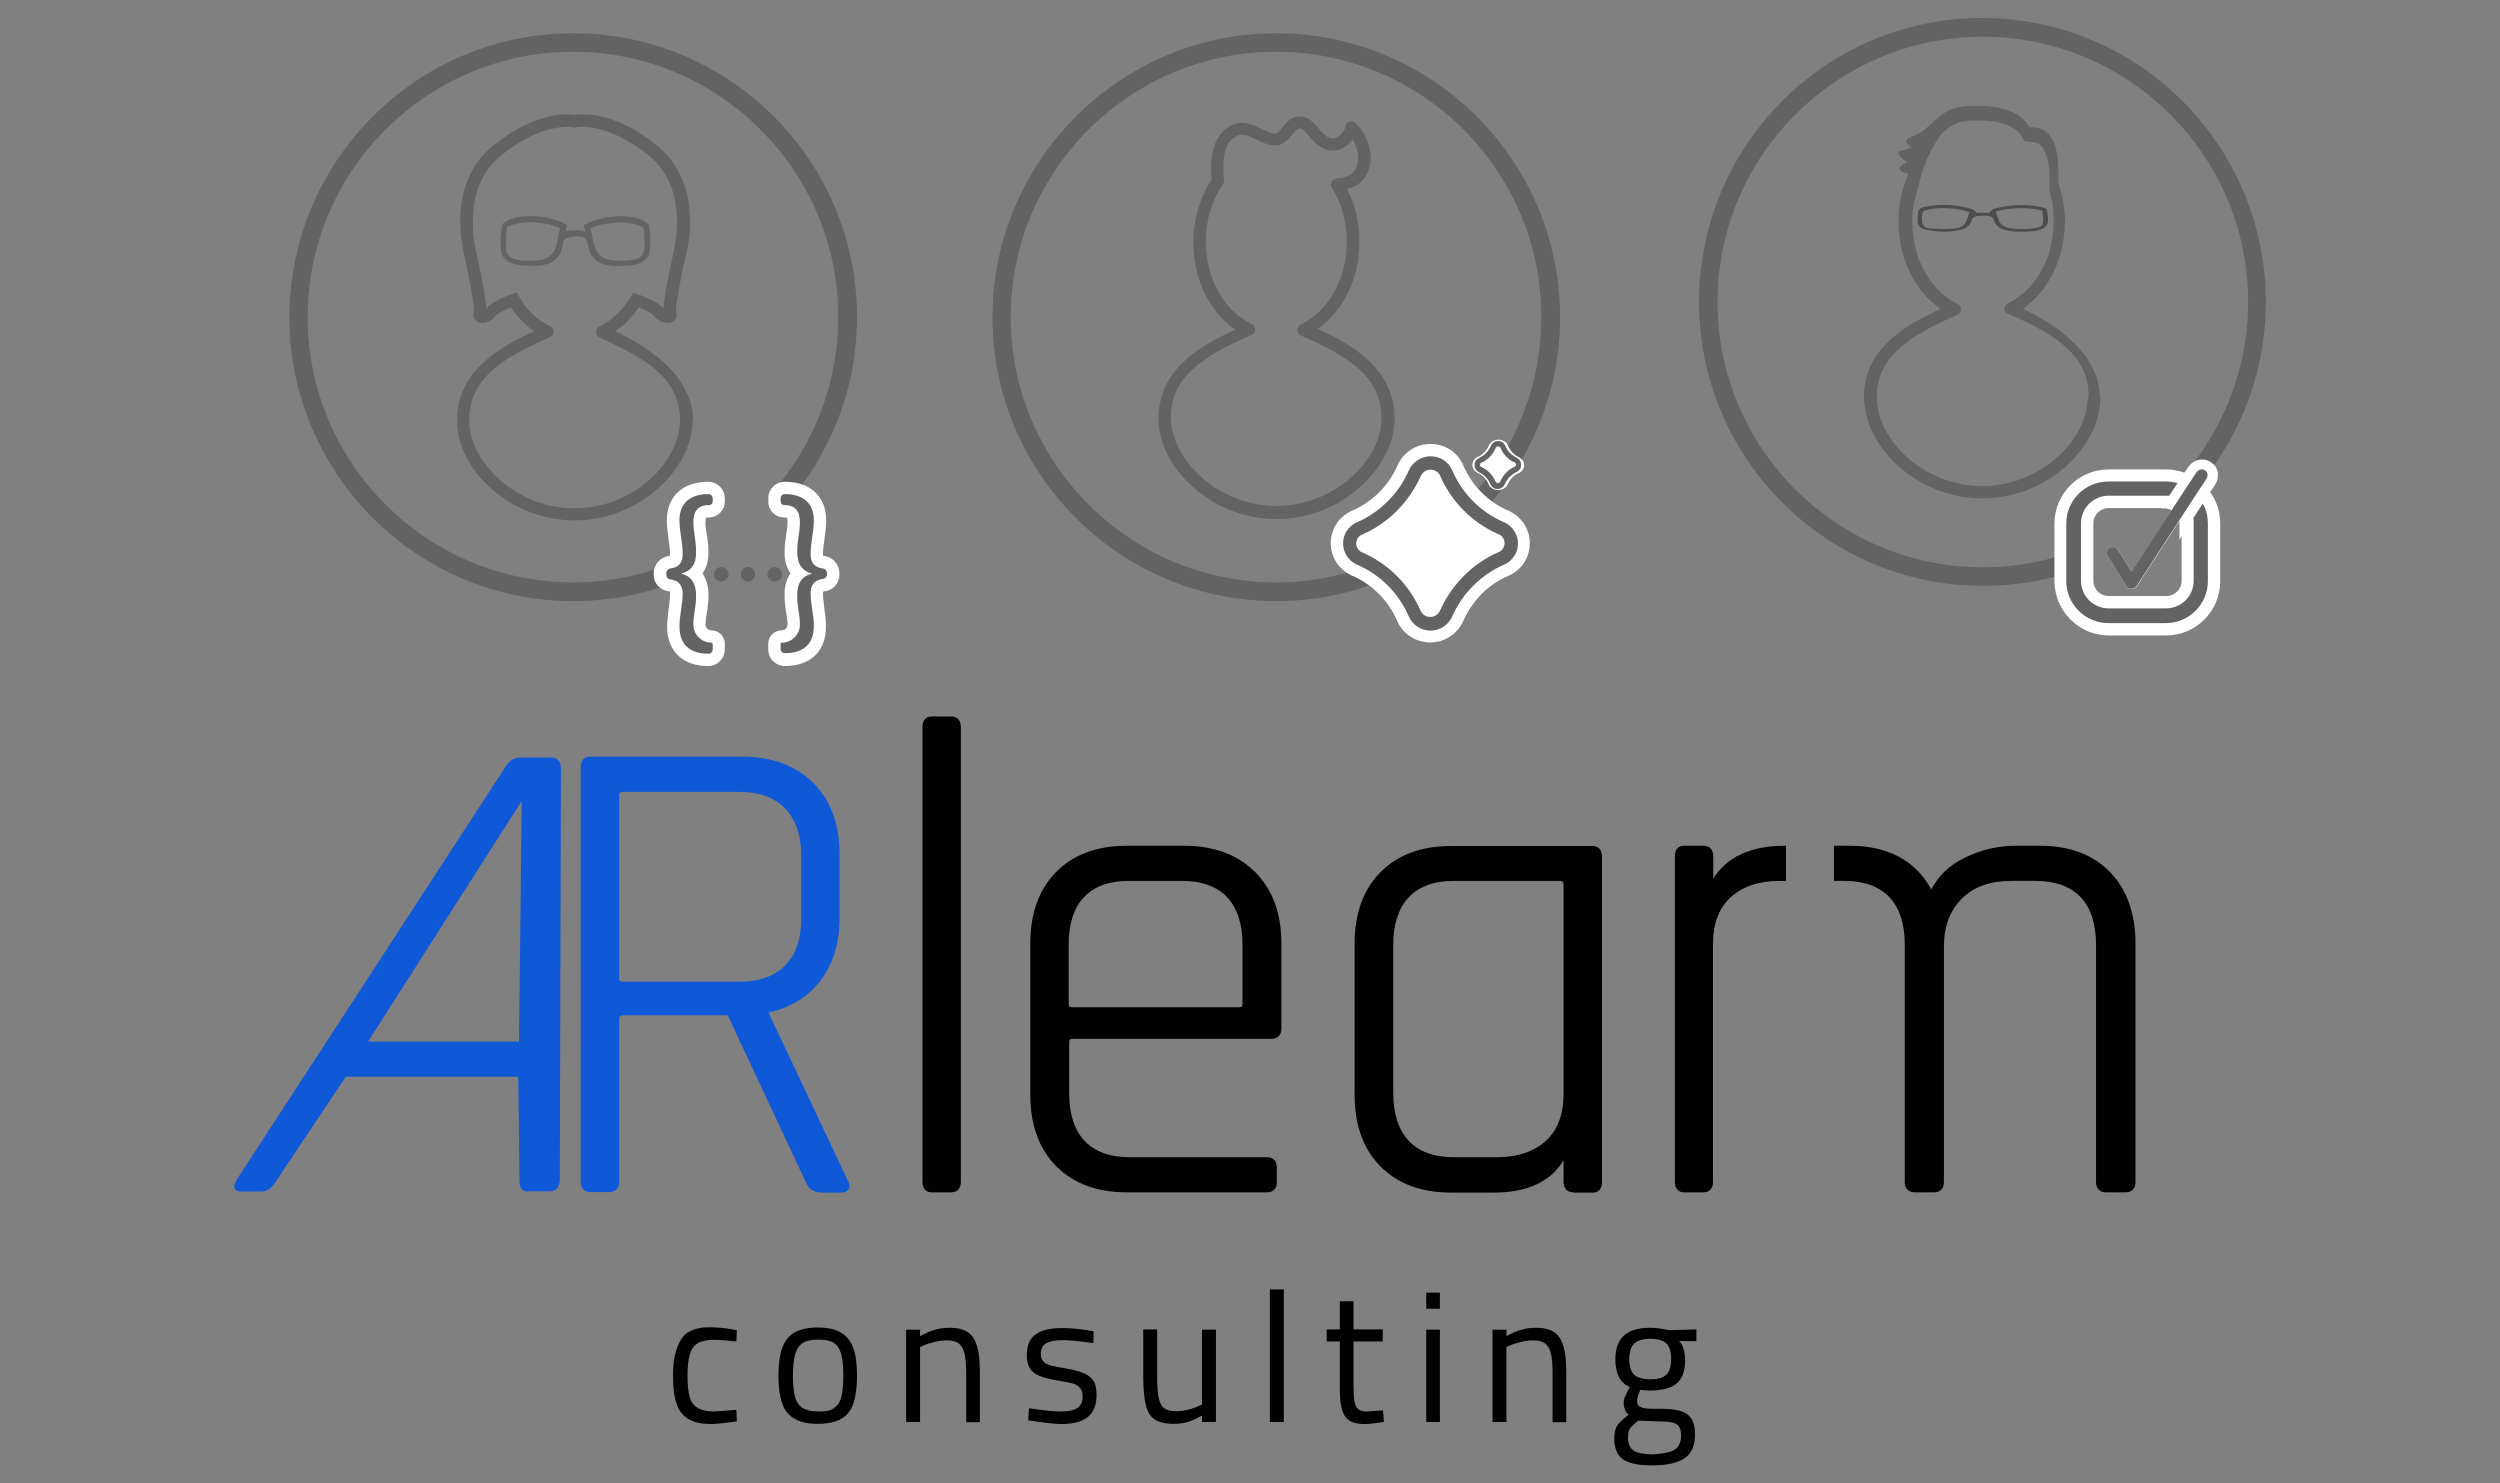 <?xml version="1.0" encoding="utf-8"?>
<!-- Generator: Adobe Illustrator 22.0.0, SVG Export Plug-In . SVG Version: 6.00 Build 0)  -->
<svg version="1.1" id="Capa_1" xmlns="http://www.w3.org/2000/svg" xmlns:xlink="http://www.w3.org/1999/xlink" x="0px" y="0px"
	 viewBox="0 0 932 553" style="enable-background:new 0 0 932 553;" xml:space="preserve">
<rect x="0" y="0" width="932" height="553" fill="#808080" stroke="none"/>
<style type="text/css">
	.st0{fill:#0F58D8;}
	.st1{fill:#636363;}
	.st2{fill:#FFFFFF;}
	.st3{fill:none;}
	.st4{fill-rule:evenodd;clip-rule:evenodd;fill:#4D4D4D;}
</style>
<g>
	<g>
		<path class="st0" d="M196.9,444.2c-1,0-1.8-0.3-2.4-0.9c-0.6-0.7-0.9-1.7-0.8-3.1l-0.5-38.8l-64.3,0l-26.3,39.4
			c-1.5,2.3-3.2,3.4-5,3.4h-7.8c-1.2,0-2-0.4-2.3-1.1c-0.6-1.1,0.2-2.5,0.8-3.4l100.2-153.9c1.3-2.2,3.1-3.4,5.3-3.4l11.8,0
			c2.2,0,3.4,1.4,3.5,3.9l-0.4,153.9c-0.3,3.4-2.4,3.9-3.7,3.9H196.9z M193.5,388.3l1-89.7l-57.3,89.7L193.5,388.3z"/>
		<path class="st0" d="M97.6,443.2l-7.8,0c-1.8,0-2.1-1-0.8-3l100.2-153.9c1.2-2,2.6-3,4.5-3l11.8,0c1.7,0,2.5,1,2.5,3l-0.4,153.9
			c-0.1,2-1.1,3-2.7,3l-8,0c-1.7,0-2.4-1-2.3-3l-0.5-39.8l-65.7,0l-26.5,39.8C100.5,442.2,99.1,443.2,97.6,443.2z M194.5,297
			l-59,92.3l58.9,0l1.1-92.3L194.5,297z"/>
		<path class="st0" d="M305.9,444.5c-2.5,0-4.4-1.2-5.4-3.6l-29.2-62.4h-38.9c-1.3,0-1.6,0.5-1.6,1.3v60.7c0,2.5-1.3,3.9-3.7,3.9
			h-7.2c-1,0-3.4-0.4-3.4-3.9V286c0-3.6,2.4-3.9,3.4-3.9h56.9c11,0,19.9,3.3,26.4,9.8c6.5,6.5,9.8,15.4,9.8,26.6v23.7
			c0,9.5-2.5,17.4-7.3,23.6c-4.7,6-11.2,9.9-19.2,11.7v0l29.6,62.7c0.7,1.3,0.7,2.4,0.2,3.2c-0.5,0.8-1.4,1.2-2.8,1.2H305.9z
			 M232.4,295.2c-1.3,0-1.6,0.5-1.6,1.3v68.2c0,0.8,0.3,1.3,1.6,1.3h43.2c7.4,0,13.1-2,17.1-6.1c4-4,6-9.9,6-17.4V319
			c0-7.5-2-13.4-6-17.6c-4-4.1-9.7-6.2-17.1-6.2H232.4z"/>
		<path class="st0" d="M227.2,443.6h-7.2c-1.7,0-2.5-1-2.5-3V286c0-2,0.8-3,2.5-3h56.9c10.8,0,19.4,3.2,25.7,9.5
			c6.3,6.3,9.5,15,9.5,26v23.7c0,9.3-2.4,17-7.1,23c-4.7,6-11.2,9.8-19.4,11.5v1l29.7,62.9c1,2,0.4,3-1.7,3h-7.7c-2.2,0-3.7-1-4.5-3
			l-29.5-62.9h-39.5c-1.7,0-2.5,0.7-2.5,2.2v60.7C229.9,442.6,229,443.6,227.2,443.6z M232.4,366.9h43.2c7.7,0,13.6-2.1,17.7-6.4
			c4.2-4.2,6.2-10.3,6.2-18.1V319c0-7.8-2.1-13.9-6.2-18.2c-4.2-4.3-10.1-6.5-17.7-6.5h-43.2c-1.7,0-2.5,0.7-2.5,2.2v68.2
			C229.9,366.2,230.8,366.9,232.4,366.9z"/>
		<path d="M347.3,444.5c-1,0-3.4-0.4-3.4-3.9V271c0-3.5,2.4-3.9,3.4-3.9h7.2c2.3,0,3.7,1.4,3.7,3.9v169.6c0,2.5-1.3,3.9-3.7,3.9
			H347.3z"/>
		<path d="M354.5,443.6h-7.2c-1.7,0-2.5-1-2.5-3V271c0-2,0.8-3,2.5-3h7.2c1.8,0,2.7,1,2.7,3v169.6
			C357.3,442.6,356.4,443.6,354.5,443.6z"/>
		<path d="M420,444.5c-11,0-19.9-3.3-26.3-9.8c-6.4-6.5-9.6-15.4-9.6-26.6v-56.4c0-11.2,3.2-20.1,9.6-26.6
			c6.4-6.5,15.2-9.8,26.3-9.8h21.5c11,0,19.9,3.3,26.4,9.8c6.5,6.5,9.8,15.4,9.8,26.6v31.7c0,2.5-1.4,3.9-3.9,3.9h-73.9
			c-1,0-1.3,0.3-1.3,1.3v19.2c0,7.5,1.9,13.4,5.7,17.5c3.8,4,9.4,6.1,16.8,6.1h51.2c2.3,0,3.7,1.3,3.7,3.7v5.7
			c0,2.3-1.3,3.7-3.7,3.7H420z M420.9,328.4c-7.4,0-13,2-16.8,6.1c-3.8,4-5.7,9.9-5.7,17.5v22.2c0,1,0.3,1.3,1.3,1.3h62.2
			c1,0,1.3-0.3,1.3-1.3v-22.2c0-7.5-1.9-13.4-5.7-17.5c-3.8-4-9.4-6.1-16.8-6.1H420.9z"/>
		<path d="M472.1,443.6H420c-10.8,0-19.4-3.2-25.6-9.5c-6.2-6.3-9.4-15-9.4-26v-56.4c0-11,3.1-19.6,9.4-26
			c6.2-6.3,14.8-9.5,25.6-9.5h21.5c10.8,0,19.4,3.2,25.7,9.5c6.3,6.3,9.5,15,9.5,26v31.7c0,2-1,3-3,3h-73.9c-1.5,0-2.2,0.7-2.2,2.2
			v19.2c0,7.8,2,13.9,6,18.1c4,4.2,9.8,6.4,17.5,6.4h51.2c1.8,0,2.7,0.9,2.7,2.7v5.7C474.9,442.7,474,443.6,472.1,443.6z
			 M399.7,376.4h62.2c1.5,0,2.2-0.7,2.2-2.2v-22.2c0-7.8-2-13.9-6-18.1c-4-4.2-9.8-6.4-17.5-6.4h-19.7c-7.7,0-13.5,2.1-17.5,6.4
			c-4,4.2-6,10.3-6,18.1v22.2C397.5,375.7,398.2,376.4,399.7,376.4z"/>
		<path d="M586.6,444.5c-2.3,0-3.7-1.4-3.7-3.9v-8.1c-4.7,8-13.5,12.1-26,12.1h-16c-11,0-19.9-3.3-26.3-9.8
			c-6.4-6.5-9.6-15.4-9.6-26.6v-56.4c0-11.2,3.2-20.1,9.6-26.6c6.4-6.5,15.2-9.8,26.3-9.8h52.9c1,0,3.4,0.4,3.4,3.9v121.4
			c0,3.6-2.4,3.9-3.4,3.9H586.6z M541.9,328.4c-7.3,0-13,2.1-16.8,6.2c-3.8,4.1-5.7,10.1-5.7,17.6v55.4c0,7.5,1.9,13.5,5.7,17.6
			c3.8,4.1,9.4,6.2,16.8,6.2h16.2c7.7,0,13.8-2.1,18.2-6.1c4.4-4,6.6-9.9,6.6-17.4v-78.2c0-0.8-0.3-1.3-1.6-1.3H541.9z"/>
		<path d="M556.9,443.6h-16c-10.8,0-19.4-3.2-25.6-9.5c-6.2-6.3-9.4-15-9.4-26v-56.4c0-11,3.1-19.6,9.4-26
			c6.2-6.3,14.8-9.5,25.6-9.5h52.9c1.7,0,2.5,1,2.5,3v121.4c0,2-0.8,3-2.5,3h-7.2c-1.8,0-2.7-1-2.7-3v-10h-1
			C578.5,439.2,569.8,443.6,556.9,443.6z M583.8,407.9v-78.2c0-1.5-0.8-2.2-2.5-2.2h-39.5c-7.7,0-13.5,2.2-17.5,6.5
			c-4,4.3-6,10.4-6,18.2v55.4c0,7.8,2,13.9,6,18.2c4,4.3,9.8,6.5,17.5,6.5h16.2c8,0,14.3-2.1,18.9-6.4
			C581.5,421.7,583.8,415.7,583.8,407.9z"/>
		<path d="M627.8,444.5c-1,0-3.4-0.4-3.4-3.9V319.2c0-3.6,2.4-3.9,3.4-3.9h7.2c2.3,0,3.7,1.4,3.7,3.9v8.3c5.1-8,13.9-12.1,26.2-12.2
			l0.9,0v13.1h-2.4c-7.7,0-13.8,2.1-18.2,6.1c-4.4,4-6.6,9.9-6.6,17.4v88.7c0,2.5-1.3,3.9-3.7,3.9H627.8z"/>
		<path d="M638.8,329.2h-1v-10c0-2-0.9-3-2.7-3h-7.2c-1.7,0-2.5,1-2.5,3v121.4c0,2,0.8,3,2.5,3h7.2c1.8,0,2.7-1,2.7-3v-88.7
			c0-7.8,2.3-13.9,6.9-18.1c4.6-4.2,10.9-6.4,18.9-6.4h1.4v-11.2C652.3,316.3,643.6,320.6,638.8,329.2z"/>
		<path d="M785.1,444.5c-2.3,0-3.7-1.4-3.7-3.9v-88.4c0-7.7-1.9-13.7-5.7-17.7c-3.8-4-9.4-6.1-16.8-6.1h-9.2
			c-7.7,0-13.9,2.2-18.3,6.6c-4.5,4.4-6.7,10.4-6.7,17.9v87.7c0,2.5-1.3,3.9-3.7,3.9h-7.2c-2.3,0-3.7-1.4-3.7-3.9v-88.4
			c0-7.7-1.9-13.7-5.7-17.7c-3.8-4-9.4-6.1-16.8-6.1h-3.9v-13.1h5.9c14.2,0,24.5,5.5,30.4,16.3c2.7-5.2,6.8-9.1,12.4-11.8
			c6.1-3,12.5-4.5,18.9-4.5h9.2c11,0,19.8,3.3,26.1,9.8c6.3,6.5,9.5,15.4,9.5,26.6v88.9c0,2.5-1.3,3.9-3.7,3.9H785.1z"/>
		<path d="M785.9,325.7c-6.2-6.3-14.7-9.5-25.5-9.5h-9.2c-6.3,0-12.5,1.5-18.5,4.4c-6,2.9-10.2,7.3-12.7,13.1
			c-5.7-11.7-15.8-17.5-30.5-17.5h-5v11.2h3c7.7,0,13.5,2.1,17.5,6.4c4,4.2,6,10.4,6,18.4v88.4c0,2,0.9,3,2.7,3h7.2
			c1.8,0,2.7-1,2.7-3v-87.7c0-7.8,2.3-14,7-18.6c4.7-4.6,11-6.9,19-6.9h9.2c7.7,0,13.5,2.1,17.5,6.4c4,4.2,6,10.4,6,18.4v88.4
			c0,2,0.9,3,2.7,3h7.2c1.8,0,2.7-1,2.7-3v-88.9C795.1,340.7,792,332,785.9,325.7z"/>
	</g>
	<g>
		<path d="M256.5,528.9c-2-1.2-3.5-3.1-4.3-5.7c-0.9-2.6-1.3-6-1.3-10.4c0-5.5,0.9-9.8,2.8-13.1c1.8-3.3,5.4-4.9,10.7-4.9
			c1.4,0,2.8,0.1,4.3,0.2c1.5,0.1,3.5,0.4,6,0.9l-0.2,4.2c-3.6-0.4-6.4-0.6-8.3-0.6c-2.6,0-4.6,0.4-6,1.2c-1.4,0.8-2.4,2.2-3,4.1
			c-0.6,1.9-0.9,4.6-0.9,8.2c0,3.4,0.3,6,0.8,7.8c0.6,1.9,1.5,3.2,3,4.1c1.4,0.8,3.5,1.3,6.3,1.3l8.1-0.6l0.2,4.3
			c-4.4,0.6-7.7,1-9.9,1C261.2,530.8,258.5,530.2,256.5,528.9z"/>
		<path d="M296.2,528.9c-2.2-1.2-3.7-3.1-4.6-5.7c-0.9-2.6-1.4-6-1.4-10.2c0-4.4,0.5-7.9,1.4-10.5c1-2.6,2.5-4.6,4.7-5.8
			c2.2-1.2,5-1.8,8.6-1.8c3.6,0,6.5,0.6,8.6,1.9c2.1,1.2,3.7,3.2,4.6,5.8c1,2.6,1.4,6.1,1.4,10.5c0,4.2-0.5,7.6-1.4,10.2
			c-0.9,2.6-2.4,4.5-4.6,5.7c-2.1,1.2-5.1,1.8-8.8,1.8C301.3,530.8,298.4,530.2,296.2,528.9z M310.8,525c1.3-0.8,2.3-2.2,2.8-4.1
			c0.5-1.9,0.8-4.5,0.8-7.9c0-3.6-0.3-6.3-0.8-8.3c-0.6-1.9-1.5-3.3-2.8-4.1c-1.3-0.8-3.2-1.2-5.7-1.2c-2.5,0-4.4,0.4-5.7,1.2
			c-1.4,0.8-2.3,2.2-2.9,4.1c-0.6,1.9-0.9,4.7-0.9,8.3c0,3.4,0.3,6,0.8,7.8c0.5,1.9,1.5,3.2,2.8,4.1c1.4,0.8,3.3,1.3,5.9,1.3
			C307.5,526.3,309.5,525.9,310.8,525z"/>
		<path d="M337.9,495.7h5.1v2.4c2.1-1.1,4-2,5.7-2.4c1.7-0.5,3.5-0.7,5.4-0.7c2.9,0,5.2,0.6,6.8,1.7c1.6,1.1,2.7,2.9,3.4,5.3
			c0.7,2.4,1,5.7,1,10v18.2h-5.1v-18c0-3.3-0.2-5.8-0.6-7.5c-0.4-1.7-1.1-3-2.1-3.8c-1-0.8-2.5-1.2-4.4-1.2c-1.6,0-3.2,0.2-4.8,0.6
			c-1.6,0.4-2.9,0.8-4,1.3l-1.3,0.6v27.9h-5.2V495.7z"/>
		<path d="M385.4,529.8l-2.1-0.3l0.3-4.5c5.4,0.8,9.3,1.2,11.8,1.2c2.8,0,4.8-0.4,6.2-1.3c1.4-0.9,2-2.3,2-4.3c0-1.4-0.3-2.5-1-3.2
			c-0.7-0.7-1.5-1.3-2.5-1.6c-1-0.3-2.5-0.6-4.4-0.9l-1.7-0.3c-2.8-0.5-4.9-1-6.5-1.7c-1.6-0.6-2.7-1.5-3.5-2.7
			c-0.8-1.2-1.2-2.8-1.2-4.9c0-3.7,1.1-6.4,3.4-7.9c2.2-1.6,5.4-2.3,9.6-2.3c3.3,0,6.6,0.3,10,0.9l1.9,0.3l-0.1,4.4
			c-5-0.7-8.8-1.1-11.6-1.1c-2.7,0-4.6,0.4-6,1.2c-1.3,0.8-2,2.1-2,3.9c0,1.2,0.3,2.2,1,2.9c0.6,0.7,1.5,1.1,2.5,1.4
			c1,0.3,2.5,0.6,4.4,0.9l1.7,0.3c2.8,0.5,5,1.1,6.6,1.8c1.6,0.7,2.7,1.6,3.5,2.9c0.8,1.2,1.1,3,1.1,5.2c0,3.7-1.1,6.4-3.3,8.2
			c-2.2,1.7-5.5,2.6-10,2.6C392.8,530.8,389.4,530.4,385.4,529.8z"/>
		<path d="M430.5,529.2c-1.6-1.1-2.7-2.8-3.3-5.3c-0.6-2.4-1-5.9-1-10.3v-18h5.2v17.9c0,3.4,0.2,6,0.6,7.8c0.4,1.7,1,3,2,3.7
			c1,0.7,2.5,1.1,4.5,1.1c3.1,0,6.3-0.8,9.6-2.5v-27.9h5.2v34.4h-5.2v-2.4c-1.9,1.1-3.6,1.9-5.2,2.4c-1.6,0.5-3.4,0.7-5.5,0.7
			C434.4,530.8,432.1,530.2,430.5,529.2z"/>
		<path d="M473.4,480.7h5.2v49.4h-5.2V480.7z"/>
		<path d="M503.2,529.7c-1.3-0.8-2.2-2-2.8-3.9c-0.6-1.8-0.9-4.3-0.9-7.6v-18.1h-4.9v-4.5h4.9v-10.5h5.1v10.5h10.9v4.5h-10.9v16.5
			c0,2.6,0.1,4.5,0.3,5.7c0.2,1.3,0.6,2.2,1.3,2.9c0.7,0.7,1.8,1,3.3,1l6.1-0.4l0.3,4.3c-3.3,0.5-5.7,0.8-7.4,0.8
			C506.3,530.8,504.5,530.5,503.2,529.7z"/>
		<path d="M531.7,481.9h5.1v6h-5.1V481.9z M531.7,495.7h5.1v34.4h-5.1V495.7z"/>
		<path d="M556.5,495.7h5.1v2.4c2.1-1.1,4-2,5.7-2.4c1.7-0.5,3.5-0.7,5.4-0.7c2.9,0,5.2,0.6,6.8,1.7c1.6,1.1,2.7,2.9,3.4,5.3
			c0.7,2.4,1,5.7,1,10v18.2h-5.1v-18c0-3.3-0.2-5.8-0.6-7.5c-0.4-1.7-1.1-3-2.1-3.8c-1-0.8-2.5-1.2-4.4-1.2c-1.6,0-3.2,0.2-4.8,0.6
			c-1.6,0.4-2.9,0.8-4,1.3l-1.3,0.6v27.9h-5.2V495.7z"/>
		<path d="M605,544c-2.1-1.5-3.2-4.1-3.2-7.7c0-1.5,0.2-2.7,0.5-3.6c0.3-0.9,0.9-1.8,1.6-2.5c0.7-0.7,1.8-1.7,3.3-2.8
			c-0.6-0.4-1.1-1-1.4-1.9c-0.3-0.8-0.5-1.7-0.5-2.6c0-0.6,0.1-1.2,0.4-2c0.3-0.7,0.9-2,1.9-3.8c-3.6-1.6-5.4-5-5.4-10.3
			c0-4,1.1-7,3.2-8.9c2.2-2,5.4-2.9,9.8-2.9c2.1,0,4.5,0.3,7,0.9l10.2-0.3v4.4l-6.5-0.1c0.8,0.8,1.4,1.7,1.7,2.9
			c0.4,1.1,0.6,2.6,0.6,4.3c0,4.1-1.1,7-3.2,8.7c-2.1,1.7-5.4,2.6-10,2.6c-1.4,0-2.6-0.1-3.5-0.3c-0.4,0.9-0.7,1.7-0.9,2.4
			c-0.2,0.7-0.3,1.3-0.3,1.8c0,1.2,0.5,2,1.4,2.3c0.9,0.4,2.4,0.6,4.4,0.6h2.7c3,0,5.5,0.2,7.3,0.7c1.9,0.5,3.3,1.4,4.3,2.8
			c1,1.4,1.5,3.4,1.5,6.1c0,4-1.2,6.9-3.7,8.7c-2.5,1.8-6.6,2.8-12.3,2.8C610.8,546.3,607.2,545.5,605,544z M624.4,540.4
			c1.5-1,2.3-2.8,2.3-5.3c0-1.5-0.3-2.6-0.8-3.3c-0.5-0.8-1.4-1.3-2.5-1.5c-1.2-0.3-2.9-0.4-5.2-0.4l-7.4-0.3
			c-1.5,1.1-2.5,2.1-3.1,2.9c-0.5,0.8-0.8,1.9-0.8,3.3c0,2.4,0.7,4,2.1,5c1.4,0.9,3.9,1.4,7.4,1.4
			C620.2,541.9,622.9,541.4,624.4,540.4z M621.2,512.5c1.2-1.1,1.8-3.1,1.8-5.9c0-2.7-0.6-4.6-1.8-5.8c-1.2-1.1-3.2-1.7-5.9-1.7
			c-2.8,0-4.9,0.6-6.1,1.8c-1.2,1.2-1.8,3.1-1.8,5.8c0,2.7,0.6,4.6,1.8,5.8c1.2,1.1,3.2,1.7,6,1.7C618,514.2,620,513.7,621.2,512.5z
			"/>
	</g>
	<g>
		<g>
			<g>
				<path class="st1" d="M475.8,224.1c-58.3,0-105.8-47.5-105.8-105.8S417.5,12.4,475.8,12.4c58.3,0,105.8,47.5,105.8,105.8
					c0,26.2-9.7,51.4-27.2,70.8c-1.3,1.4-3.4,1.5-4.9,0.3c-1.4-1.3-1.5-3.4-0.3-4.9c16.4-18.2,25.4-41.7,25.4-66.2
					c0-54.6-44.4-98.9-98.9-98.9s-98.9,44.4-98.9,98.9s44.4,98.9,98.9,98.9c13.8,0,27.1-2.8,39.7-8.3c1.7-0.8,3.8,0,4.5,1.8
					c0.8,1.7,0,3.8-1.8,4.5C504.9,221.1,490.6,224.1,475.8,224.1z"/>
			</g>
			<g>
				<path class="st1" d="M491.2,122.6c9.6-6.6,15.6-18.8,15.6-32.5c0-7-1.6-13.7-4.6-19.6c1.4-0.3,2.8-0.9,4.1-1.8
					c3.5-2.5,5.3-7.2,4.5-12.1c-0.5-3.5-2.5-8.3-5.6-10.8c0,0,0,0,0,0c0,0,0,0,0,0c-1-0.8-2.4-0.6-3.2,0.3c-0.4,0.5-0.6,1.1-0.5,1.7
					c-0.3,0.6-1,1.6-1.3,2c-0.7,0.8-1.6,1.4-2.6,1.7c-1.7,0.4-3.6-0.6-5.6-3.1c-0.2-0.2-0.3-0.4-0.5-0.6c-0.7-0.8-1.4-1.7-2.3-2.5
					c-1.5-1.3-3.3-2-5-1.9c-3,0.2-4.7,2.3-6.1,4.1c-1.3,1.7-2,2.4-3,2.3c-1.6-0.1-3.2-1-4.7-1.7c-2.6-1.3-6.5-3.3-10.6-1.7
					c-3.2,1.2-5.9,4.2-7.1,8c-1.4,4.3-1.3,8.9-1,12.6c-4.4,6.6-6.8,14.9-6.8,23.4c0,13.7,6,26,15.6,32.5
					c-14.5,6.6-28.6,15.5-28.6,33.2c0,9,4.7,18.3,13,25.6c8.6,7.6,19.6,11.8,31,11.8s22.4-4.2,31-11.8c8.2-7.3,13-16.6,13-25.6
					C519.8,138.1,505.7,129.2,491.2,122.6z M475.8,188.6c-22.2,0-39.3-17.7-39.3-32.9c0-14.9,11.5-22.8,30-30.8c0,0,0.1,0,0.1-0.1
					c0.1,0,0.1-0.1,0.2-0.1c0.1,0,0.1-0.1,0.2-0.1c0.1,0,0.1-0.1,0.2-0.1c0.1-0.1,0.1-0.1,0.2-0.2c0-0.1,0.1-0.1,0.1-0.2
					c0-0.1,0.1-0.1,0.1-0.2c0,0,0.1-0.1,0.1-0.1c0,0,0,0,0-0.1c0-0.1,0.1-0.2,0.1-0.2c0-0.1,0-0.1,0.1-0.2c0-0.1,0-0.1,0-0.2
					c0-0.1,0-0.1,0-0.2c0-0.1,0-0.1,0-0.2c0-0.1,0-0.1,0-0.2c0-0.1,0-0.1-0.1-0.2c0-0.1,0-0.2-0.1-0.2c0,0,0,0,0-0.1
					c0,0,0-0.1-0.1-0.1c0-0.1-0.1-0.1-0.1-0.2c0-0.1-0.1-0.1-0.1-0.2c0-0.1-0.1-0.1-0.1-0.2c-0.1-0.1-0.1-0.1-0.2-0.2
					c-0.1,0-0.1-0.1-0.2-0.1c-0.1,0-0.1-0.1-0.2-0.1c0,0-0.1-0.1-0.1-0.1c-10.2-4.8-17.1-17.2-17.1-30.7c0-7.9,2.3-15.5,6.4-21.4
					c0.3-0.4,0.5-1,0.4-1.5c-0.3-3.4-0.6-7.8,0.7-11.6c0.8-2.5,2.5-4.4,4.4-5.1c2.1-0.8,4.4,0.2,6.9,1.5c1.8,0.9,4,2,6.4,2.2
					c3.6,0.3,5.6-2.2,7-4c1.1-1.4,1.9-2.3,2.8-2.3c0.5,0,1.1,0.3,1.7,0.8c0.6,0.5,1.1,1.2,1.7,1.9c0.2,0.2,0.3,0.4,0.5,0.6
					c4.1,5.1,7.9,5.3,10.4,4.7c1.8-0.5,3.5-1.6,4.8-3c0,0,0.3-0.4,0.7-0.9c1,1.7,1.7,3.7,1.9,5.4c0.5,3.1-0.6,6.2-2.7,7.6
					c-1.2,0.9-2.9,1.4-5.2,1.5c-0.8,0.1-1.5,0.5-1.9,1.2c-0.4,0.7-0.3,1.6,0.1,2.3c3.7,5.8,5.6,12.8,5.6,20.2
					c0,13.6-6.9,25.9-17.1,30.7c0,0-0.1,0-0.1,0.1c-0.1,0-0.1,0.1-0.2,0.1c-0.1,0-0.1,0.1-0.2,0.1c-0.1,0-0.1,0.1-0.2,0.2
					c-0.1,0.1-0.1,0.1-0.1,0.2c0,0.1-0.1,0.1-0.1,0.2c0,0.1-0.1,0.1-0.1,0.2c0,0,0,0.1-0.1,0.1c0,0,0,0,0,0.1c0,0.1-0.1,0.2-0.1,0.2
					c0,0.1,0,0.1-0.1,0.2c0,0.1,0,0.1,0,0.2c0,0.1,0,0.1,0,0.2c0,0.1,0,0.1,0,0.2c0,0.1,0,0.2,0,0.2c0,0.1,0,0.1,0.1,0.2
					c0,0.1,0,0.2,0.1,0.2c0,0,0,0,0,0.1c0,0.1,0.1,0.1,0.1,0.2c0,0,0,0,0,0.1c0.1,0.1,0.2,0.2,0.2,0.3c0,0,0,0,0.1,0.1
					c0.1,0.1,0.2,0.1,0.2,0.2c0,0,0.1,0,0.1,0.1c0.1,0.1,0.2,0.1,0.4,0.2c0,0,0,0,0,0c18.5,8,30,15.9,30,30.8
					C515.2,171,498,188.6,475.8,188.6z"/>
			</g>
			<g>
				<path class="st2" d="M533.3,237.1c-4.4,0-8.3-2.6-10-6.5c-3.6-8.1-9.9-14.6-18-18.1c0,0-0.4-0.2-0.5-0.2l-0.1-0.1
					c-3.7-1.8-6.1-5.5-6.1-9.6s2.3-7.8,6-9.6c0,0,0.2-0.1,0.3-0.1l0.3-0.1c3.8-1.6,7.2-4,10.2-6.9l0.3-0.3c3.2-3.1,5.7-6.8,7.5-10.9
					c1.7-4,5.7-6.5,10-6.5s8.3,2.6,10,6.5c3.6,8.1,9.9,14.6,18,18.1l0.3,0.1c0,0,0.3,0.1,0.3,0.1c3.7,1.8,6.1,5.5,6.1,9.6
					c0,4.1-2.3,7.8-6.1,9.6c0,0-0.2,0.1-0.3,0.1l-0.3,0.1c-3.8,1.7-7.2,4-10.3,6.9l-0.3,0.3c-3.2,3.1-5.7,6.8-7.5,10.9
					C541.6,234.5,537.6,237.1,533.3,237.1z"/>
				<path class="st2" d="M533.3,170.5c3.4,0,6.4,2,7.8,5c3.8,8.7,10.6,15.6,19.2,19.4l0.4,0.2l0.1,0.1c2.9,1.4,4.6,4.2,4.6,7.4
					c0,3.2-1.8,6-4.6,7.4l-0.1,0.1l-0.3,0.1c-4.1,1.8-7.8,4.3-11,7.4l-0.3,0.3c-3.4,3.4-6.1,7.3-8,11.7c-1.3,3.1-4.4,5-7.8,5
					c-3.4,0-6.4-2-7.8-5c-3.8-8.7-10.6-15.6-19.2-19.4l-0.4-0.2l-0.1-0.1c-2.9-1.4-4.6-4.2-4.6-7.4c0-3.2,1.8-6,4.6-7.4l0.1-0.1
					l0.3-0.1c4.1-1.8,7.8-4.3,11-7.4l0.3-0.3c3.4-3.4,6.1-7.3,8-11.7C526.9,172.5,530,170.5,533.3,170.5 M533.3,165.5
					c-5.4,0-10.2,3.2-12.3,8c-1.7,3.8-4,7.2-6.9,10.1l-0.3,0.3c-2.8,2.7-6,4.8-9.5,6.4l-0.3,0.1c-0.1,0-0.2,0.1-0.3,0.1l-0.1,0.1
					c-4.6,2.2-7.5,6.8-7.5,11.9c0,5.1,2.9,9.6,7.5,11.9l0.1,0.1c0.1,0,0.2,0.1,0.3,0.1l0.3,0.1c7.4,3.3,13.3,9.2,16.6,16.8
					c2.1,4.9,7,8,12.3,8c5.4,0,10.2-3.2,12.3-8c1.7-3.8,4-7.2,6.9-10.1l0.3-0.3c2.7-2.7,5.9-4.8,9.5-6.4l0.3-0.1
					c0.1,0,0.2-0.1,0.3-0.1l0.1-0.1c4.6-2.2,7.4-6.8,7.4-11.9c0-5.1-2.9-9.6-7.5-11.9l-0.1-0.1c-0.1,0-0.2-0.1-0.3-0.1l-0.3-0.1
					c-7.4-3.3-13.3-9.2-16.6-16.8C543.5,168.7,538.7,165.5,533.3,165.5L533.3,165.5z"/>
			</g>
			<g>
				<path class="st1" d="M533.3,175.1c1.6,0,3,0.9,3.6,2.3c4.2,9.7,12,17.5,21.6,21.7c0.1,0,0.2,0.1,0.3,0.1
					c1.2,0.6,2.1,1.8,2.1,3.3c0,1.4-0.8,2.7-2.1,3.3c-0.1,0-0.2,0.1-0.3,0.1c-4.8,2.1-9.1,5.1-12.7,8.7l0,0c-3.7,3.7-6.8,8.2-9,13.1
					c-0.6,1.3-2,2.3-3.6,2.3c-1.6,0-3-0.9-3.6-2.3c-4.2-9.7-12-17.5-21.6-21.7c-0.1,0-0.2-0.1-0.3-0.1c-1.2-0.6-2.1-1.8-2.1-3.3
					c0-1.4,0.8-2.7,2.1-3.3c0.1,0,0.2-0.1,0.3-0.1c4.8-2.1,9.1-5.1,12.7-8.7l0,0c3.7-3.7,6.8-8.2,9-13.1
					C530.4,176,531.7,175.1,533.3,175.1 M533.3,170.1c-3.5,0-6.7,2.1-8.1,5.3c-1.9,4.3-4.5,8.2-7.9,11.5c0,0-0.1,0.1-0.1,0.1
					c-3.2,3.2-7,5.8-11.1,7.6c-0.1,0-0.2,0.1-0.2,0.1c-0.1,0-0.2,0.1-0.3,0.1c-3,1.5-4.9,4.4-4.9,7.8c0,3.3,1.9,6.3,4.9,7.8
					c0.1,0,0.2,0.1,0.3,0.1c0.1,0,0.1,0,0.2,0.1c8.5,3.7,15.3,10.5,19.1,19.2c1.4,3.2,4.6,5.3,8.1,5.3c3.5,0,6.7-2.1,8.1-5.3
					c1.9-4.3,4.5-8.2,7.9-11.5c0,0,0.1-0.1,0.1-0.1c3.2-3.2,7-5.8,11.1-7.6c0.1,0,0.2-0.1,0.2-0.1c0.1,0,0.2-0.1,0.3-0.1
					c3-1.5,4.9-4.4,4.9-7.8c0-3.3-1.9-6.3-4.9-7.8c-0.1,0-0.2-0.1-0.3-0.1c-0.1,0-0.1,0-0.2-0.1c-8.5-3.7-15.3-10.5-19.1-19.2
					C540.1,172.2,536.9,170.1,533.3,170.1L533.3,170.1z"/>
			</g>
			<g>
				<g>
					<path class="st2" d="M558.5,182.7c-1.6,0-3.1-0.9-3.6-2.3c-0.8-1.8-2.2-3.3-3.8-4l-0.1,0l-0.1-0.1c-1.2-0.6-2-1.8-2-3
						c0-1.3,0.8-2.4,2-3l0.1,0l0.1,0c0.8-0.4,1.5-0.9,2.2-1.6c0.7-0.7,1.3-1.6,1.7-2.5c0.6-1.4,2-2.3,3.6-2.3c1.6,0,3.1,0.9,3.6,2.3
						c0.8,1.8,2.2,3.3,3.8,4.1l0.1,0l0.1,0.1c1.2,0.6,2,1.8,2,3c0,1.3-0.8,2.4-2,3l-0.1,0l-0.1,0c-0.8,0.4-1.5,0.9-2.2,1.6
						c-0.7,0.7-1.3,1.6-1.7,2.5C561.5,181.8,560.1,182.7,558.5,182.7z"/>
				</g>
				<g>
					<path class="st1" d="M558.5,166.4c0.4,0,0.7,0.2,0.9,0.6c1,2.4,2.9,4.4,5.2,5.4c0,0,0.1,0,0.1,0c0.3,0.2,0.5,0.5,0.5,0.8
						s-0.2,0.7-0.5,0.8c0,0-0.1,0-0.1,0c-1.2,0.5-2.2,1.3-3.1,2.2l0,0c-0.9,0.9-1.6,2-2.2,3.3c-0.1,0.3-0.5,0.6-0.9,0.6
						s-0.7-0.2-0.9-0.6c-1-2.4-2.9-4.4-5.2-5.4c0,0-0.1,0-0.1,0c-0.3-0.2-0.5-0.5-0.5-0.8s0.2-0.7,0.5-0.8c0,0,0.1,0,0.1,0
						c1.2-0.5,2.2-1.3,3.1-2.2l0,0c0.9-0.9,1.6-2,2.2-3.3C557.8,166.6,558.1,166.4,558.5,166.4 M558.5,164.4c-1.2,0-2.2,0.7-2.7,1.8
						c-0.4,1-1,1.9-1.8,2.7c-0.7,0.7-1.5,1.3-2.5,1.8c0,0-0.1,0.1-0.2,0.1c-1,0.5-1.6,1.5-1.6,2.6c0,1.1,0.6,2.1,1.6,2.6
						c0,0,0.1,0,0.1,0.1c1.9,0.9,3.4,2.4,4.2,4.4c0.5,1.1,1.5,1.8,2.7,1.8c1.2,0,2.2-0.7,2.7-1.8c0.4-1,1-1.9,1.8-2.7
						c0.7-0.7,1.5-1.3,2.5-1.8c0,0,0.1-0.1,0.2-0.1c1-0.5,1.6-1.5,1.6-2.6c0-1.1-0.6-2.1-1.6-2.6c0,0-0.1,0-0.1-0.1
						c-1.9-0.9-3.4-2.4-4.2-4.4C560.7,165.1,559.7,164.4,558.5,164.4L558.5,164.4z"/>
				</g>
			</g>
		</g>
		<g>
			<path class="st1" d="M241.9,84.5c0.1-0.2,0.1-0.5-0.1-0.8c-0.3-0.4-0.8-0.8-1.3-1.1c-2.3-1.6-6.4-1.9-9.1-2
				c-3.8,0-8.5,0.9-12.1,2.5c-0.2,0.1-0.4,0.2-0.6,0.3c-0.2,0.1-0.4,0.2-0.6,0.3c-0.1,0.1-0.2,0.1-0.2,0.2c0,0,0,0,0,0c0,0,0,0,0,0
				c0,0,0,0,0,0c-0.4,0.3-0.3,0.8,0.1,1.2c0,0.5,0.1,1,0.2,1.5c-0.2-0.1-0.4-0.3-0.7-0.4c-0.9-0.4-2.1-0.4-3.1-0.4
				c-1,0-2.4,0.1-3.5,0.4c0-0.4,0.1-0.7,0.2-1.1c0.3-0.3,0.4-0.8,0.1-1.2c0,0,0,0,0,0c0,0,0,0,0,0c0,0,0,0,0,0
				c-0.1-0.1-0.1-0.1-0.2-0.2c-0.2-0.1-0.4-0.2-0.6-0.3c-0.2-0.1-0.4-0.2-0.6-0.3c-3.5-1.7-8.2-2.6-12.1-2.5c-2.7,0-6.8,0.3-9.1,2
				c-0.5,0.3-1,0.6-1.3,1.1c-0.2,0.3-0.2,0.5-0.1,0.8c-0.7,2.8-0.7,6.5-0.4,9.2c0.4,3.2,4.2,5,7.6,5.2c4.3,0.3,10.1,0.7,13.1-2.6
				c0.1-0.1,0.2-0.3,0.3-0.4c0.1,0,0.2-0.1,0.2-0.2c1-1,1.3-2,1.5-3.2c0.3-0.9,0.5-1.8,0.6-2.7c0.3-0.3,0.5-0.6,0.8-0.9
				c2.1-0.8,4.6-1.3,6.6-0.4c0.2,0.1,0.4,0.2,0.6,0.4c0.3,0.4,0.5,0.7,0.8,1.1c0.1,0.9,0.3,1.7,0.6,2.6c0.3,1.2,0.6,2.2,1.5,3.2
				c0.1,0.1,0.2,0.1,0.2,0.2c0.1,0.1,0.2,0.3,0.3,0.4c3,3.3,8.7,2.9,13.1,2.6c3.5-0.2,7.3-2,7.6-5.2C242.5,91,242.6,87.3,241.9,84.5
				z M198.2,97.2c-2.1,0-4,0-6-0.5c-3.8-0.9-3.6-3.8-3.6-6.3c0-1.6,0.1-4.2,0.5-5.9c2.6-1,4.9-1.5,7.5-1.7c1.5,0,2.7,0.1,3.5,0.2
				c1.2,0.1,2.9,0.3,4.5,0.6c1.4,0.4,2.7,1,4.2,1.4C207.2,91.1,208.2,97.2,198.2,97.2z M236.7,96.7c-2,0.5-4,0.5-6,0.5
				c-10,0-9-6.1-10.6-12.1c1.4-0.5,2.8-1,4.2-1.4c1.7-0.3,3.3-0.5,4.5-0.6c0.8-0.1,2.1-0.2,3.5-0.2c2.6,0.2,4.8,0.7,7.5,1.7
				c0.4,1.7,0.5,4.3,0.5,5.9C240.2,93,240.5,95.9,236.7,96.7z"/>
			<g>
				<path class="st1" d="M245.1,54.4c-16-13-28-12-30.7-11.6c-2.7-0.4-14.6-1.4-30.7,11.6c-17.8,14.5-10.9,39.8-10.4,41.8
					c1.8,8.2,3.6,18,3.4,19.9c-0.7,1.8,0.2,3.2,1.3,3.9c0.5,0.3,1.1,0.4,1.7,0.4c1.9,0,4.2-1.2,5.3-2.9c0.6-0.7,3.2-2,5.5-2.9
					c1.2-0.5,2.3-0.9,3-1c0.3-0.1,0.9-0.2,1.7-0.4c-0.9-1.3-1.8-2.7-2.6-4.1c-0.1,0-0.2,0-0.2,0.1c0,0-1.9,0.6-4.2,1.5
					c-2.7,1.1-5.8,2.7-6.9,4.4c-0.2-2.8-0.9-8.3-3.5-19.8l0-0.2c-0.1-0.2-6.9-24.2,8.8-37c11.7-9.5,20.9-10.8,24.9-10.8
					c1.5,0,2.3,0.2,2.3,0.2l0.5,0.1l0.5-0.1c0,0,0.8-0.2,2.3-0.2c4.1,0,13.2,1.3,24.9,10.8c15.8,12.8,8.9,36.7,8.8,37l0,0.2
					c-2.5,11.4-3.3,17-3.5,19.8c-1.1-1.7-4.1-3.2-6.7-4.3c-2.2-0.9-4.1-1.5-4.4-1.6c-0.8,1.5-1.7,2.8-2.6,4.1
					c0.6,0.1,1.2,0.2,1.5,0.3c0.7,0.2,1.9,0.6,3.2,1.1c2.2,0.9,4.7,2.1,5.3,2.8c1.6,2.4,5.1,3.6,7.1,2.5c1.1-0.6,2-2.1,1.3-3.9
					c-0.2-1.9,1.6-11.7,3.4-19.9C256.1,94.2,262.9,68.9,245.1,54.4z"/>
			</g>
			<g>
				<path class="st1" d="M213.7,224.1c-58.3,0-105.8-47.5-105.8-105.8S155.3,12.4,213.7,12.4s105.8,47.5,105.8,105.8
					c0,26.2-9.7,51.4-27.2,70.8c-1.3,1.4-3.4,1.5-4.9,0.3c-1.4-1.3-1.5-3.4-0.3-4.9c16.4-18.2,25.4-41.7,25.4-66.2
					c0-54.6-44.4-98.9-98.9-98.9s-98.9,44.4-98.9,98.9s44.4,98.9,98.9,98.9c13.8,0,27.1-2.8,39.7-8.3c1.7-0.8,3.8,0,4.5,1.8
					c0.8,1.7,0,3.8-1.8,4.5C242.7,221.1,228.4,224.1,213.7,224.1z"/>
			</g>
			<g>
				<g>
					<path class="st1" d="M258.3,155.2L258.3,155.2c0-0.8-0.1-1.5-0.2-2.3c-0.2-1.1-0.4-2.3-0.8-3.4c-0.1-0.3-0.2-0.6-0.3-0.8
						c0-0.1-0.1-0.2-0.1-0.3c-0.1-0.2-0.2-0.5-0.3-0.7c0-0.1-0.1-0.3-0.2-0.4c-0.1-0.2-0.2-0.4-0.3-0.6c-0.1-0.2-0.2-0.4-0.3-0.6
						c-0.1-0.1-0.1-0.2-0.2-0.4c-0.1-0.2-0.2-0.5-0.3-0.7c-0.1-0.3-0.3-0.6-0.5-0.9c0,0,0,0,0,0c-0.2-0.3-0.3-0.6-0.5-0.8
						c-0.1-0.1-0.2-0.3-0.2-0.4c-0.2-0.3-0.4-0.6-0.6-0.9c-0.2-0.4-0.5-0.7-0.7-1c-0.2-0.3-0.4-0.6-0.7-0.9
						c-0.1-0.1-0.2-0.2-0.3-0.4c-0.2-0.2-0.3-0.4-0.5-0.6c-0.1-0.1-0.2-0.2-0.3-0.3c-0.2-0.2-0.4-0.5-0.6-0.7
						c-0.3-0.3-0.6-0.6-0.8-0.9c-0.2-0.2-0.3-0.3-0.5-0.5c-0.2-0.2-0.4-0.4-0.6-0.6c-0.4-0.4-0.9-0.9-1.4-1.3
						c-0.3-0.2-0.5-0.5-0.8-0.7c-0.1-0.1-0.3-0.2-0.4-0.3c-0.2-0.2-0.5-0.4-0.7-0.6c-0.1-0.1-0.3-0.2-0.4-0.3
						c-0.3-0.3-0.6-0.5-1-0.8c-0.4-0.3-0.8-0.6-1.2-0.9c-0.6-0.4-1.1-0.8-1.7-1.2c-0.3-0.2-0.6-0.4-0.9-0.6c-0.5-0.4-1-0.7-1.6-1
						c-0.9-0.5-1.8-1.1-2.7-1.6c-2-1.2-4.1-2.3-6.3-3.3c3.3-2.3,6.2-5.2,8.6-8.7c0.9-1.3,1.7-2.6,2.4-4c-2.2-0.9-4.1-1.5-4.4-1.6
						c-0.8,1.5-1.7,2.8-2.6,4.1c-2.7,3.6-6.1,6.6-10,8.4c0,0-0.1,0-0.1,0.1c-0.1,0-0.1,0.1-0.2,0.1c-0.1,0-0.1,0.1-0.2,0.1
						c-0.1,0-0.1,0.1-0.2,0.2c0,0.1-0.1,0.1-0.1,0.2c0,0.1-0.1,0.1-0.1,0.2c0,0.1-0.1,0.1-0.1,0.2c0,0-0.1,0.1-0.1,0.1
						c0,0,0,0,0,0.1c0,0.1,0,0.2-0.1,0.2c0,0.1,0,0.1,0,0.2c0,0.1,0,0.1,0,0.2c0,0,0,0,0,0.1v0c0,0,0,0.1,0,0.1c0,0,0,0.1,0,0.1v0
						c0,0.1,0,0.1,0,0.2c0,0,0,0.1,0,0.1c0,0.1,0,0.2,0.1,0.3c0,0,0,0,0,0c0.2,0.6,0.7,1.1,1.3,1.4c1.2,0.5,2.6,1.1,3.9,1.8
						c15.6,7.2,25.4,14.7,26,27.7c0,0.2,0,0.4,0,0.6c0,0.2,0,0.4,0,0.6v0.1c0,5.5-2.3,11.4-6.2,16.6c-6.9,9.1-19,16.2-33.1,16.2
						c-19.5,0-35.2-13.7-38.6-27.4c-0.2-0.7-0.3-1.3-0.4-2c-0.1-0.5-0.1-0.9-0.2-1.4c-0.1-0.7-0.1-1.4-0.1-2.1c0-0.9,0-1.8,0.1-2.7
						c0-0.4,0.1-0.8,0.2-1.2c1.9-12.5,12.9-19.7,29.7-26.9c0.6-0.3,1.1-0.8,1.3-1.4c0,0,0,0,0,0c0-0.1,0.1-0.2,0.1-0.3
						c0,0,0-0.1,0-0.1c0-0.1,0-0.1,0-0.2v0c0,0,0-0.1,0-0.1c0,0,0-0.1,0-0.1v0c0,0,0-0.1,0-0.1c0-0.1,0-0.1,0-0.2c0-0.1,0-0.1,0-0.2
						c0-0.1,0-0.2-0.1-0.2c0,0,0,0,0-0.1c0,0,0-0.1-0.1-0.1c0-0.1-0.1-0.1-0.1-0.2c0-0.1-0.1-0.1-0.1-0.2c0-0.1-0.1-0.1-0.1-0.2
						c-0.1-0.1-0.1-0.1-0.2-0.2c-0.1,0-0.1-0.1-0.2-0.1c-0.1-0.1-0.1-0.1-0.2-0.1c0,0-0.1-0.1-0.1-0.1c-3.9-1.8-7.3-4.8-10-8.4
						c-0.9-1.3-1.8-2.7-2.6-4.1c-0.1,0-0.2,0-0.2,0.1c0,0-1.9,0.6-4.2,1.5c0.7,1.4,1.5,2.7,2.4,4c2.4,3.5,5.3,6.5,8.6,8.8
						c0,0,0,0,0,0c0,0,0,0,0,0c-12.5,5.7-24.8,13.2-27.9,26.4v0c-0.1,0.5-0.2,0.9-0.3,1.4c-0.1,0.7-0.2,1.4-0.3,2.1
						c-0.1,1-0.2,2.1-0.2,3.2c0,0.8,0,1.7,0.1,2.5c0.1,0.8,0.2,1.5,0.3,2.3c0.2,0.9,0.4,1.9,0.6,2.8c0.1,0.5,0.3,0.9,0.4,1.4v0
						c2,6,5.9,11.8,11.4,16.6c8.6,7.6,19.6,11.8,31,11.8c11.4,0,22.3-4.2,31-11.8c8.2-7.3,13-16.6,13-25.6v-0.1
						C258.4,156,258.4,155.6,258.3,155.2z"/>
				</g>
			</g>
			<circle class="st1" cx="268.9" cy="214.1" r="2.7"/>
			<circle class="st1" cx="278.8" cy="214.1" r="2.7"/>
			<circle class="st1" cx="288.8" cy="214.1" r="2.7"/>
			<g>
				<path class="st2" d="M264.1,248.3c-9.6,0-15.4-5.5-15.4-14.8c0-2.4,0.4-4.8,0.6-6.8c0.3-1.9,0.5-3.7,0.5-5.4
					c0-0.4,0-0.6-0.1-0.8c-0.1,0-0.3-0.1-0.6-0.1c-3.1-0.4-5.4-3-5.4-6.1v-0.6c0-3.2,2.4-5.9,5.5-6.4c0.2,0,0.4-0.1,0.5-0.1
					c0-0.2,0.1-0.4,0.1-0.8c0-1.8-0.3-3.6-0.6-5.6l0-0.2c-0.3-2.1-0.6-4.3-0.6-6.6c0-8.9,5.9-14.4,15.4-14.4c3.4,0,6.2,2.8,6.2,6.2
					v1.2c0,3.3-2.7,5.9-5.9,5.9c-0.6,0-1,0.1-1.1,0.1c-0.1,0.2-0.2,0.7-0.2,1.7c0,1.2,0.1,2.7,0.5,4.5c0.3,1.9,0.6,4,0.6,6.4
					c0.1,3.7-0.9,6.3-2.2,8.2c1.5,2.2,2.3,5,2.2,8.3c0,1.9-0.2,4-0.6,6.4c-0.3,1.6-0.4,3-0.5,4.3c0,0.8,0.4,1.3,0.6,1.5
					c0.2,0.3,0.8,0.7,1.6,0.7c2.8,0,5,2.2,5,5v2.1C270.2,245.5,267.4,248.3,264.1,248.3z"/>
				<path class="st1" d="M248.4,213.7c0-0.9,0.7-1.7,1.6-1.8c3.9-0.5,4.5-3.1,4.5-5.4c0-2.1-0.3-4.2-0.6-6.3
					c-0.3-2.1-0.6-4.1-0.6-6.2c0-6.9,4.5-9.8,10.8-9.8l0,0c0.9,0,1.6,0.7,1.6,1.6v1.2c0,0.7-0.6,1.3-1.3,1.3h0
					c-4.4,0-5.9,2.4-5.9,6.4c0,1.7,0.2,3.5,0.5,5.3c0.3,1.9,0.5,3.7,0.5,5.7c0.1,4.8-2,7.2-5.4,8.1v0.1c3.4,0.8,5.4,3.4,5.4,8.1
					c0,2-0.2,3.9-0.5,5.7c-0.3,1.7-0.5,3.4-0.5,5c-0.1,3.8,3,6.9,6.8,6.9h0c0.2,0,0.4,0.2,0.4,0.4v2.1c0,0.9-0.7,1.6-1.6,1.6l0,0
					c-6.2,0-10.8-2.7-10.8-10.2c0-2,0.3-4.1,0.6-6.1c0.3-2,0.6-4,0.6-6c0-2.1-0.6-4.9-4.7-5.4c-0.8-0.1-1.4-0.8-1.4-1.6V213.7z"/>
			</g>
			<g>
				<path class="st2" d="M292.6,248.3c-3.4,0-6.2-2.8-6.2-6.2V240c0-2.8,2.2-5,5-5c0.8,0,1.4-0.4,1.6-0.7c0.2-0.2,0.6-0.8,0.6-1.5
					c0-1.4-0.2-2.7-0.5-4.4c-0.4-2.4-0.6-4.4-0.6-6.4c-0.1-3.3,0.7-6.1,2.2-8.2c-1.3-1.9-2.3-4.5-2.2-8.2c0-2.4,0.3-4.4,0.6-6.3
					c0.3-1.9,0.5-3.4,0.5-4.6c0-1-0.1-1.5-0.2-1.7c-0.1,0-0.5-0.1-1.1-0.1c-3.3,0-5.9-2.7-5.9-5.9v-1.2c0-3.4,2.8-6.2,6.2-6.2
					c9.5,0,15.4,5.5,15.4,14.4c0,2.3-0.3,4.5-0.6,6.6l0,0.2c-0.3,2-0.6,3.9-0.6,5.6c0,0.4,0,0.6,0.1,0.8c0.1,0,0.3,0.1,0.5,0.1
					c3.1,0.4,5.5,3.2,5.5,6.4v0.6c0,3.1-2.3,5.8-5.4,6.1c-0.3,0-0.5,0.1-0.6,0.1c0,0.1-0.1,0.4-0.1,0.8c0,1.7,0.3,3.5,0.5,5.4
					c0.3,1.9,0.6,4.4,0.6,6.8C308,242.7,302.2,248.3,292.6,248.3z"/>
				<path class="st1" d="M308.3,214.2c0,0.8-0.6,1.5-1.4,1.6c-4.1,0.5-4.7,3.3-4.7,5.4c0,2,0.3,4,0.6,6c0.3,2,0.6,4.1,0.6,6.1
					c0,7.5-4.6,10.2-10.8,10.2l0,0c-0.9,0-1.6-0.7-1.6-1.6V240c0-0.2,0.2-0.4,0.4-0.4l0,0c3.8,0,6.9-3.1,6.8-6.9
					c0-1.7-0.2-3.3-0.5-5c-0.3-1.8-0.5-3.7-0.5-5.7c-0.1-4.8,2-7.3,5.4-8.1v-0.1c-3.4-0.9-5.4-3.3-5.4-8.1c0-2,0.2-3.8,0.5-5.7
					c0.3-1.8,0.5-3.6,0.5-5.3c0-4-1.5-6.4-5.9-6.4l0,0c-0.7,0-1.3-0.6-1.3-1.3v-1.2c0-0.9,0.7-1.6,1.6-1.6l0,0
					c6.3,0,10.8,2.9,10.8,9.8c0,2.1-0.3,4.1-0.6,6.2c-0.3,2.1-0.6,4.2-0.6,6.3c0,2.3,0.6,4.9,4.5,5.4c0.9,0.1,1.6,0.9,1.6,1.8V214.2
					z"/>
			</g>
		</g>
		<g>
			<g>
				<path class="st3" d="M812.4,195.1v6l-12.7,19.5c-0.4,0.6-0.9,1.2-1.5,1.6H791c-0.6-0.5-1.2-1-1.6-1.7l-6.9-11
					c-0.3-0.5-0.5-0.9-0.6-1.4c-0.4-1.2-0.4-2.5,0-3.7c0.4-1.3,1.3-2.5,2.6-3.3c1-0.6,2.1-0.9,3.2-0.9c2.1,0,4,1.1,5.2,2.9l1.9,3
					l10.8-16.6h1.2c1.1,0,2,0.3,2.9,0.8l-14.9,22.9l-5.1-8.1c-0.7-1-2-1.4-3.1-0.7c-1,0.7-1.4,2-0.7,3.1l6.9,11
					c0.4,0.6,1.1,1,1.9,1.1c0,0,0,0,0,0c0.8,0,1.5-0.4,1.9-1l15.8-24.3C812.4,194.5,812.4,194.8,812.4,195.1z"/>
				<path class="st1" d="M844.7,112.6c0,20.8-6.1,40.9-17.3,58c-0.6,0.9-1.2,1.9-1.9,2.8c-0.1,0.2-0.3,0.4-0.4,0.6
					c-0.7,1-1.4,1.9-2.1,2.9c-0.2,0.3-0.4,0.5-0.6,0.8c-0.7,0.8-1.3,1.7-2,2.5c-0.3,0.4-0.6,0.7-0.9,1c-0.6,0.7-1.3,1.5-1.9,2.2
					c-0.1,0.1-0.1,0.2-0.2,0.2c-0.6,0.6-1.4,0.9-2.2,0.9c-0.3,0-0.6,0-1-0.1c-0.2-0.1-0.4-0.1-0.6-0.2c-0.3-0.1-0.6-0.3-0.8-0.5
					c-0.2-0.2-0.4-0.4-0.6-0.6c-0.3-0.5-0.5-1.1-0.6-1.7c0-0.4,0-0.7,0.1-1.1c0.1-0.2,0.1-0.5,0.2-0.7v0c0.1-0.3,0.3-0.5,0.5-0.7
					c0,0,0-0.1,0.1-0.1c0.3-0.3,0.6-0.7,0.9-1c0.4-0.4,0.8-0.9,1.2-1.3c0.4-0.5,0.8-1,1.2-1.5c0.3-0.3,0.5-0.6,0.8-0.9
					c0.6-0.8,1.3-1.6,1.9-2.5c0.4-0.6,0.8-1.1,1.3-1.7c11.8-16.7,18.3-36.6,18.3-57.3c0-54.6-44.4-98.9-98.9-98.9
					c-54.5,0-98.9,44.4-98.9,98.9c0,54.5,44.4,98.9,98.9,98.9c8.9,0,17.7-1.2,26.1-3.5c0.8-0.2,1.5-0.4,2.3-0.6
					c0.8-0.2,1.5-0.5,2.3-0.7c0.8-0.2,1.5-0.5,2.3-0.8c1-0.4,2-0.7,3.1-1.1c0.8-0.3,1.5-0.6,2.3-0.9c0.4-0.2,0.9-0.4,1.3-0.6
					c0.3-0.1,0.7-0.2,1-0.3v7.3c-0.8,0.3-1.5,0.6-2.3,0.9c-0.8,0.3-1.5,0.6-2.3,0.9c-1,0.4-2,0.7-3.1,1.1c-0.8,0.3-1.5,0.5-2.3,0.7
					c-0.8,0.2-1.5,0.5-2.3,0.7c-0.8,0.2-1.5,0.4-2.3,0.6c-8.5,2.2-17.2,3.2-26.1,3.2c-58.3,0-105.8-47.5-105.8-105.8
					S680.6,6.7,738.9,6.7C797.3,6.7,844.7,54.2,844.7,112.6z"/>
			</g>
			<path class="st1" d="M782.8,147L782.8,147c-0.6-11.9-10.3-22.9-27.6-31.4c-0.3-0.2-0.7-0.3-1-0.5c0,0,0,0,0,0c0,0,0,0-0.1,0
				c9-6.2,14.9-17.3,15.6-30c0-0.8,0.1-1.6,0.1-2.5v-0.1c0-0.4,0-0.8,0-1.2v-0.1c0-0.4,0-0.8-0.1-1.3c0-0.4-0.1-0.8-0.1-1.2
				c0-0.6-0.1-1.2-0.2-1.8c-0.1-0.6-0.2-1.2-0.3-1.8c-0.1-0.5-0.2-1.1-0.3-1.6c-0.1-0.5-0.2-1.1-0.4-1.6c-0.1-0.4-0.2-0.8-0.3-1.2
				c-0.1-0.3-0.2-0.7-0.3-1c-0.1-0.3-0.2-0.6-0.3-0.9c0-0.1-0.1-0.2-0.1-0.2c0-1.1,0-2.2,0-3.3c-0.1-3.6-0.1-7.2-1.2-10.7
				c-0.4-1.2-0.9-2.4-1.6-3.5c-1.3-2.1-3.3-3.3-5.8-3.5c-0.7-0.1-1.5-0.2-2.3-0.2c-1.7-3.4-4.7-5.1-8.1-6.3
				c-4.6-1.6-9.3-1.8-14.1-1.6c-3.5,0.1-6.7,0.8-9.6,2.7c-1.2,0.8-2.3,1.7-3.4,2.7c-2.7,2.5-5.2,5.1-8.9,6.1
				c-0.3,0.1-0.5,0.2-0.7,0.4c-1.2,0.7-1.3,1.4-0.4,2.4c0.3,0.4,0.7,0.6,1.4,1.2c-1,0.4-1.8,0.6-2.5,0.9c-0.8,0.2-1.6,0.4-2.4,0.6
				c0,2.1,1.7,2.8,3.1,4c-0.7,0.4-1.4,0.7-1.9,1.2c-0.4,0.3-0.9,0.8-0.9,1.2c0,0.4,0.6,0.8,1,1c0.7,0.4,1.4,0.6,2.3,0.9
				c0,0.1,0,0.2,0,0.3c-2.2,4.9-3.4,10.3-3.6,15.9c0,0.5,0,1.1,0,1.6v0.1c0,0.8,0,1.7,0.1,2.5c0,0.3,0,0.7,0.1,1c0,0.1,0,0.2,0,0.3
				c0.1,0.8,0.1,1.5,0.2,2.3c0,0.4,0.1,0.7,0.1,1c0.1,0.3,0.1,0.7,0.2,1c0.1,0.6,0.3,1.3,0.4,1.9c2.2,9.5,7.3,17.5,14.5,22.4
				c0,0-0.1,0-0.1,0c0,0,0.1,0,0.1,0.1c-12.8,5.8-25.2,13.4-28,27.2c-0.1,0.4-0.2,0.9-0.2,1.4c0,0.2-0.1,0.5-0.1,0.7
				c-0.1,0.7-0.2,1.5-0.2,2.3c0,0.5,0,1.1,0,1.6c0,0.5,0,1.1,0.1,1.6c0,0.3,0,0.5,0.1,0.8c0,0.3,0.1,0.5,0.1,0.8
				c1,7.9,5.5,16,12.8,22.4c8.6,7.6,19.6,11.8,31,11.8c11.4,0,22.4-4.2,31-11.8c8.2-7.3,13-16.6,13-25.6v-0.1
				C782.9,147.8,782.8,147.4,782.8,147z M778.3,148.3c0,5.5-2.3,11.4-6.2,16.6c-6.9,9.1-19,16.3-33.1,16.3
				c-21.9,0-38.9-17.2-39.3-32.2c0-0.2,0-0.4,0-0.6c0-0.5,0-0.9,0-1.4c0-0.2,0-0.4,0-0.7c0.1-0.9,0.2-1.7,0.3-2.5
				c2-11.7,12.4-18.8,28.1-25.7c0,0,0.1,0,0.1-0.1c0.5-0.2,0.9-0.4,1.4-0.6c0.7-0.3,1.2-0.9,1.4-1.7c0,0,0-0.1,0-0.1
				c0-0.1,0-0.1,0-0.2c0-0.1,0-0.1,0-0.2c0-0.1,0-0.1,0-0.2c0-0.1,0-0.1,0-0.2c0-0.1,0-0.2-0.1-0.2c0,0,0,0,0-0.1c0,0,0-0.1-0.1-0.1
				c0-0.1-0.1-0.1-0.1-0.2c0-0.1-0.1-0.1-0.1-0.2c-0.1-0.1-0.1-0.1-0.1-0.2c-0.1-0.1-0.1-0.1-0.2-0.2c0,0-0.1-0.1-0.2-0.1
				c-0.1,0-0.2-0.1-0.2-0.1c0,0-0.1-0.1-0.1-0.1c-0.4-0.2-0.8-0.4-1.2-0.6c-0.1-0.1-0.3-0.2-0.4-0.2c-0.9-0.5-1.8-1.1-2.6-1.7
				c0,0-0.1,0-0.1-0.1c-0.2-0.1-0.3-0.3-0.5-0.4c-0.6-0.5-1.2-1-1.7-1.5c-0.2-0.2-0.3-0.3-0.5-0.5c-0.7-0.7-1.4-1.4-2-2.2
				c-0.2-0.2-0.3-0.4-0.5-0.6c-0.7-0.9-1.4-1.9-2-3c-0.2-0.3-0.3-0.5-0.5-0.8c-0.2-0.3-0.3-0.5-0.4-0.8c-0.3-0.5-0.6-1.1-0.8-1.6
				c-0.1-0.3-0.3-0.5-0.4-0.8c-0.1-0.3-0.3-0.6-0.4-0.8c-0.1-0.3-0.2-0.6-0.4-0.8c0,0,0-0.1,0-0.1c-0.2-0.5-0.4-1.1-0.6-1.6
				c0,0,0-0.1,0-0.1c0-0.1-0.1-0.3-0.1-0.4c-0.1-0.3-0.2-0.7-0.3-1c0-0.1,0-0.1,0-0.2c-0.1-0.3-0.2-0.7-0.3-1
				c-0.1-0.3-0.1-0.6-0.2-0.9c-0.1-0.7-0.3-1.3-0.4-2c-0.1-0.7-0.2-1.4-0.3-2.2c-0.1-0.8-0.2-1.6-0.2-2.3c0-0.8-0.1-1.6-0.1-2.4
				v-0.1c0-0.5,0-0.9,0-1.4c0-0.9,0.1-1.9,0.2-2.8c0.4-4,2.5-10.4,2.3-9.9c0,0,1.9-9.6,8.1-18.2l0.7-0.7c0.8-0.8,1.8-1.7,2.9-2.4
				c2.2-1.5,4.8-2.2,8-2.3c0.8,0,1.6,0,2.5,0c4,0,7.3,0.5,10.1,1.5c3.4,1.3,5.3,2.8,6.4,5.1l0.5,1.1l1.7,0.2
				c0.6,0.1,1.2,0.1,1.7,0.2c1.7,0.2,2.9,0.9,3.8,2.4c0.5,0.9,0.9,1.9,1.3,3c0.9,3,0.9,6.2,1,9.5l0,0.5c0,1,0,1.9,0,2.9
				c0.1,0.2,0.1,0.5,0.2,0.7c0.2,0.5,0.3,1.1,0.4,1.6c0.1,0.3,0.1,0.5,0.2,0.8c0.2,0.9,0.3,1.8,0.4,2.7c0.1,0.4,0.1,0.8,0.1,1.2v0
				c0,0.1,0,0.1,0,0.2c0.1,0.9,0.1,1.8,0.2,2.6c0,0.4,0,0.9,0,1.3v0.1c0,0.8,0,1.6-0.1,2.4c-0.1,0.8-0.1,1.6-0.2,2.3
				c-0.1,0.7-0.2,1.4-0.3,2.2c-0.1,0.7-0.3,1.3-0.4,2c-0.1,0.3-0.2,0.6-0.2,0.9c-0.1,0.3-0.2,0.7-0.3,1c0,0.1,0,0.1,0,0.2
				c-0.1,0.5-0.3,1-0.4,1.4c0,0,0,0.1,0,0.1c-0.2,0.5-0.4,1.1-0.6,1.6c0,0,0,0.1,0,0.1c-0.1,0.3-0.2,0.6-0.4,0.8
				c-0.1,0.2-0.2,0.4-0.3,0.7c-0.1,0.2-0.1,0.3-0.2,0.5c-0.1,0.2-0.2,0.4-0.3,0.5c-0.5,1-1,2-1.6,2.9c0,0,0,0,0,0
				c-0.1,0.2-0.3,0.4-0.4,0.7c-0.2,0.2-0.3,0.5-0.5,0.7c-0.2,0.2-0.3,0.5-0.5,0.7c-0.2,0.2-0.3,0.5-0.5,0.7
				c-0.1,0.2-0.3,0.4-0.4,0.6c0,0,0,0.1-0.1,0.1c-0.4,0.4-0.7,0.9-1.1,1.3c-0.2,0.2-0.4,0.4-0.6,0.6c-0.2,0.2-0.3,0.4-0.5,0.5
				c-0.2,0.2-0.4,0.4-0.6,0.6c-0.2,0.2-0.3,0.3-0.5,0.5c-0.1,0.1-0.3,0.2-0.4,0.3c-0.1,0.1-0.3,0.2-0.4,0.3
				c-0.2,0.2-0.4,0.4-0.7,0.5c-0.2,0.1-0.4,0.3-0.5,0.4c-0.3,0.2-0.5,0.4-0.8,0.6c-0.1,0.1-0.2,0.1-0.3,0.2
				c-0.3,0.2-0.6,0.4-0.8,0.5c0,0,0,0-0.1,0c-0.3,0.2-0.7,0.4-1,0.6c0,0,0,0,0,0c-0.4,0.2-0.7,0.4-1,0.5c-0.1,0-0.1,0-0.1,0.1
				c-0.1,0-0.1,0.1-0.2,0.1c-0.1,0-0.1,0.1-0.2,0.1c-0.1,0.1-0.1,0.1-0.2,0.2c0,0.1-0.1,0.1-0.2,0.2c0,0.1-0.1,0.1-0.1,0.2
				c-0.1,0.1-0.1,0.1-0.1,0.2c0,0,0,0.1-0.1,0.1c0,0,0,0,0,0.1c0,0.1-0.1,0.2-0.1,0.2c0,0.1,0,0.1-0.1,0.2c0,0.1,0,0.2,0,0.2
				c0,0,0,0.1,0,0.1v0c0,0.1,0,0.2,0,0.3c0.1,0.8,0.6,1.4,1.4,1.7c0.4,0.2,0.8,0.3,1.2,0.5c0,0,0,0,0.1,0c1.3,0.6,2.7,1.2,4.1,1.9
				c14.8,7,24,14.4,24.6,27c0,0.2,0,0.4,0,0.6c0,0.2,0,0.4,0,0.6V148.3z"/>
			<g>
				<path class="st2" d="M824.3,184c-0.7-1.1-1.6-2.2-2.5-3.1c-0.2-0.2-0.5-0.5-0.7-0.7c-0.1-0.1-0.2-0.1-0.3-0.2
					c-0.8-0.7-1.7-1.4-2.6-1.9c-1-0.6-2-1.1-3-1.6c-0.1,0-0.2-0.1-0.3-0.1c0,0-0.1,0-0.1,0h0c-2.3-0.9-4.8-1.4-7.3-1.4h-21.4
					c-11.2,0-20.2,9.1-20.2,20.2v21.4c0,0.1,0,0.2,0,0.3c0.2,11,9.2,20,20.2,20h21.4c11.2,0,20.2-9.1,20.2-20.2v-21.4
					C827.7,191,826.5,187.2,824.3,184z M786.1,222.2c-3.2,0-5.7-2.6-5.7-5.7v-21.4c0-3.2,2.6-5.7,5.7-5.7h21.4c1.1,0,2,0.3,2.9,0.8
					c1.4,0.8,2.5,2.3,2.8,4c0.1,0.3,0.1,0.6,0.1,0.9v21.4c0,3.2-2.6,5.7-5.7,5.7H786.1z"/>
				<path class="st1" d="M821.5,188.3c-0.6-1.3-1.4-2.4-2.3-3.5c-0.4-0.4-0.7-0.8-1.1-1.2c0,0-0.1-0.1-0.1-0.1
					c-0.7-0.6-1.4-1.1-2.2-1.6c-1-0.7-2.2-1.2-3.4-1.6c-0.1,0-0.1,0-0.2-0.1c-0.2-0.1-0.3-0.1-0.5-0.1c-1.4-0.4-2.8-0.6-4.3-0.6
					h-21.4c-8.6,0-15.7,7-15.7,15.7v21.4c0,8.6,7,15.7,15.7,15.7h21.4c8.6,0,15.7-7,15.7-15.7v-21.4
					C823.1,192.7,822.6,190.3,821.5,188.3z M817.8,216.5c0,5.7-4.6,10.3-10.3,10.3h-21.4c-5.7,0-10.3-4.6-10.3-10.3v-21.4
					c0-5.7,4.6-10.3,10.3-10.3h21.4c0.6,0,1.1,0,1.7,0.1c0.5,0.1,1,0.2,1.4,0.3c0.8,0.3,1.6,0.6,2.3,1c0.2,0.2,0.5,0.3,0.7,0.5
					c1,0.7,1.9,1.7,2.6,2.7c0.9,1.4,1.4,2.9,1.6,4.6v0c0,0.3,0,0.6,0,1V216.5z"/>
				<polyline class="st3" points="780.3,205.8 780.3,210.3 780.3,211.5 				"/>
			</g>
			<g>
				<path class="st2" d="M791,222.2h7.1c-1,0.7-2.3,1.1-3.6,1.1h0C793.3,223.4,792.1,223,791,222.2z"/>
				<path class="st2" d="M825.9,180.5l-2.3,3.5l-2.8,4.3l-3.8,5.9v0l-4.5,7v-6c0-0.3,0-0.6-0.1-0.9l-15.8,24.3c-0.4,0.6-1.1,1-1.9,1
					c0,0,0,0,0,0c-0.8,0-1.5-0.4-1.9-1.1l-6.9-11c-0.7-1-0.3-2.4,0.7-3.1c1.1-0.7,2.4-0.3,3.1,0.7l5.1,8.1l14.9-22.9
					c-0.8-0.5-1.8-0.8-2.9-0.8h-1.2l2.9-4.4l3.1-4.7l0.4-0.6v0l0.5-0.7l1.7-2.6h0l1.6-2.4c0.7-1,1.6-1.8,2.7-2.3
					c0.7-0.3,1.6-0.5,2.4-0.5c1.2,0,2.3,0.3,3.3,1c0.6,0.4,1.1,0.8,1.5,1.3C827.1,175.4,827.3,178.2,825.9,180.5z"/>
				<path class="st1" d="M822.6,178.4l-1.6,2.5l-2.6,3.9l-3.1,4.8l-3,4.6l-15.8,24.3c-0.4,0.6-1.1,1-1.9,1c0,0,0,0,0,0
					c-0.8,0-1.5-0.4-1.9-1.1l-6.9-11c-0.7-1-0.3-2.4,0.7-3.1c1.1-0.7,2.4-0.3,3.1,0.7l5.1,8.1l14.9-22.9l2.5-3.9l1.4-2.1l1.5-2.3
					l2.5-3.8l1.4-2.1c0.7-1,2.1-1.3,3.1-0.7c0.6,0.4,0.9,1,1,1.6C823,177.4,822.9,177.9,822.6,178.4z"/>
			</g>
		</g>
		<path class="st4" d="M763.4,80.4c-0.3-2.6-0.2-2.8-3.5-3.4c-5.5-1-11-0.6-16.4,0.8c-0.7,0.2-1.2,0.9-2,1.5h-4.9c0-0.1,0-0.2,0-0.3
			c-0.6-0.4-1.1-1-1.8-1.2c-5.1-1.4-10.3-1.8-15.5-1c-3.9,0.6-4.3,0.7-4.4,4.7c-0.1,2.7,0.8,3.8,3.8,4.3c3.9,0.7,7.9,0.8,11.8,0
			c2.1-0.4,3.9-1.5,4.5-3.5c0.3-1.1,1.2-1.7,2.4-1.8c1-0.1,2.1-0.1,3.2-0.1c1.4,0,2.4,0.6,2.8,1.9c0.7,2.3,2.7,3.2,5.1,3.7
			c3.3,0.6,6.6,0.5,10,0.1C762.7,85.4,763.9,84.1,763.4,80.4z M733,82.5c-0.8,1.8-2.6,2.6-4.7,2.7c-2.8,0.2-5.6,0.2-8.4,0
			c-2.5-0.2-3.4-1.2-3.4-3.4c0-3.2,0.1-3.3,3.7-3.9c4.1-0.7,10.3-0.2,14,1.2C733.8,80.2,733.5,81.4,733,82.5z M759.4,84.9
			c-3.7,0.7-7.5,0.8-11.2-0.1c-1.4-0.4-2.5-1.3-3-2.5c-0.4-1-0.7-2.1-1.2-3.5c5.9-1.4,11.5-1.7,17.4-0.3c0.1,1.3,0.3,2.6,0.3,3.8
			C761.7,83.7,761,84.7,759.4,84.9z"/>
	</g>
</g>
</svg>
